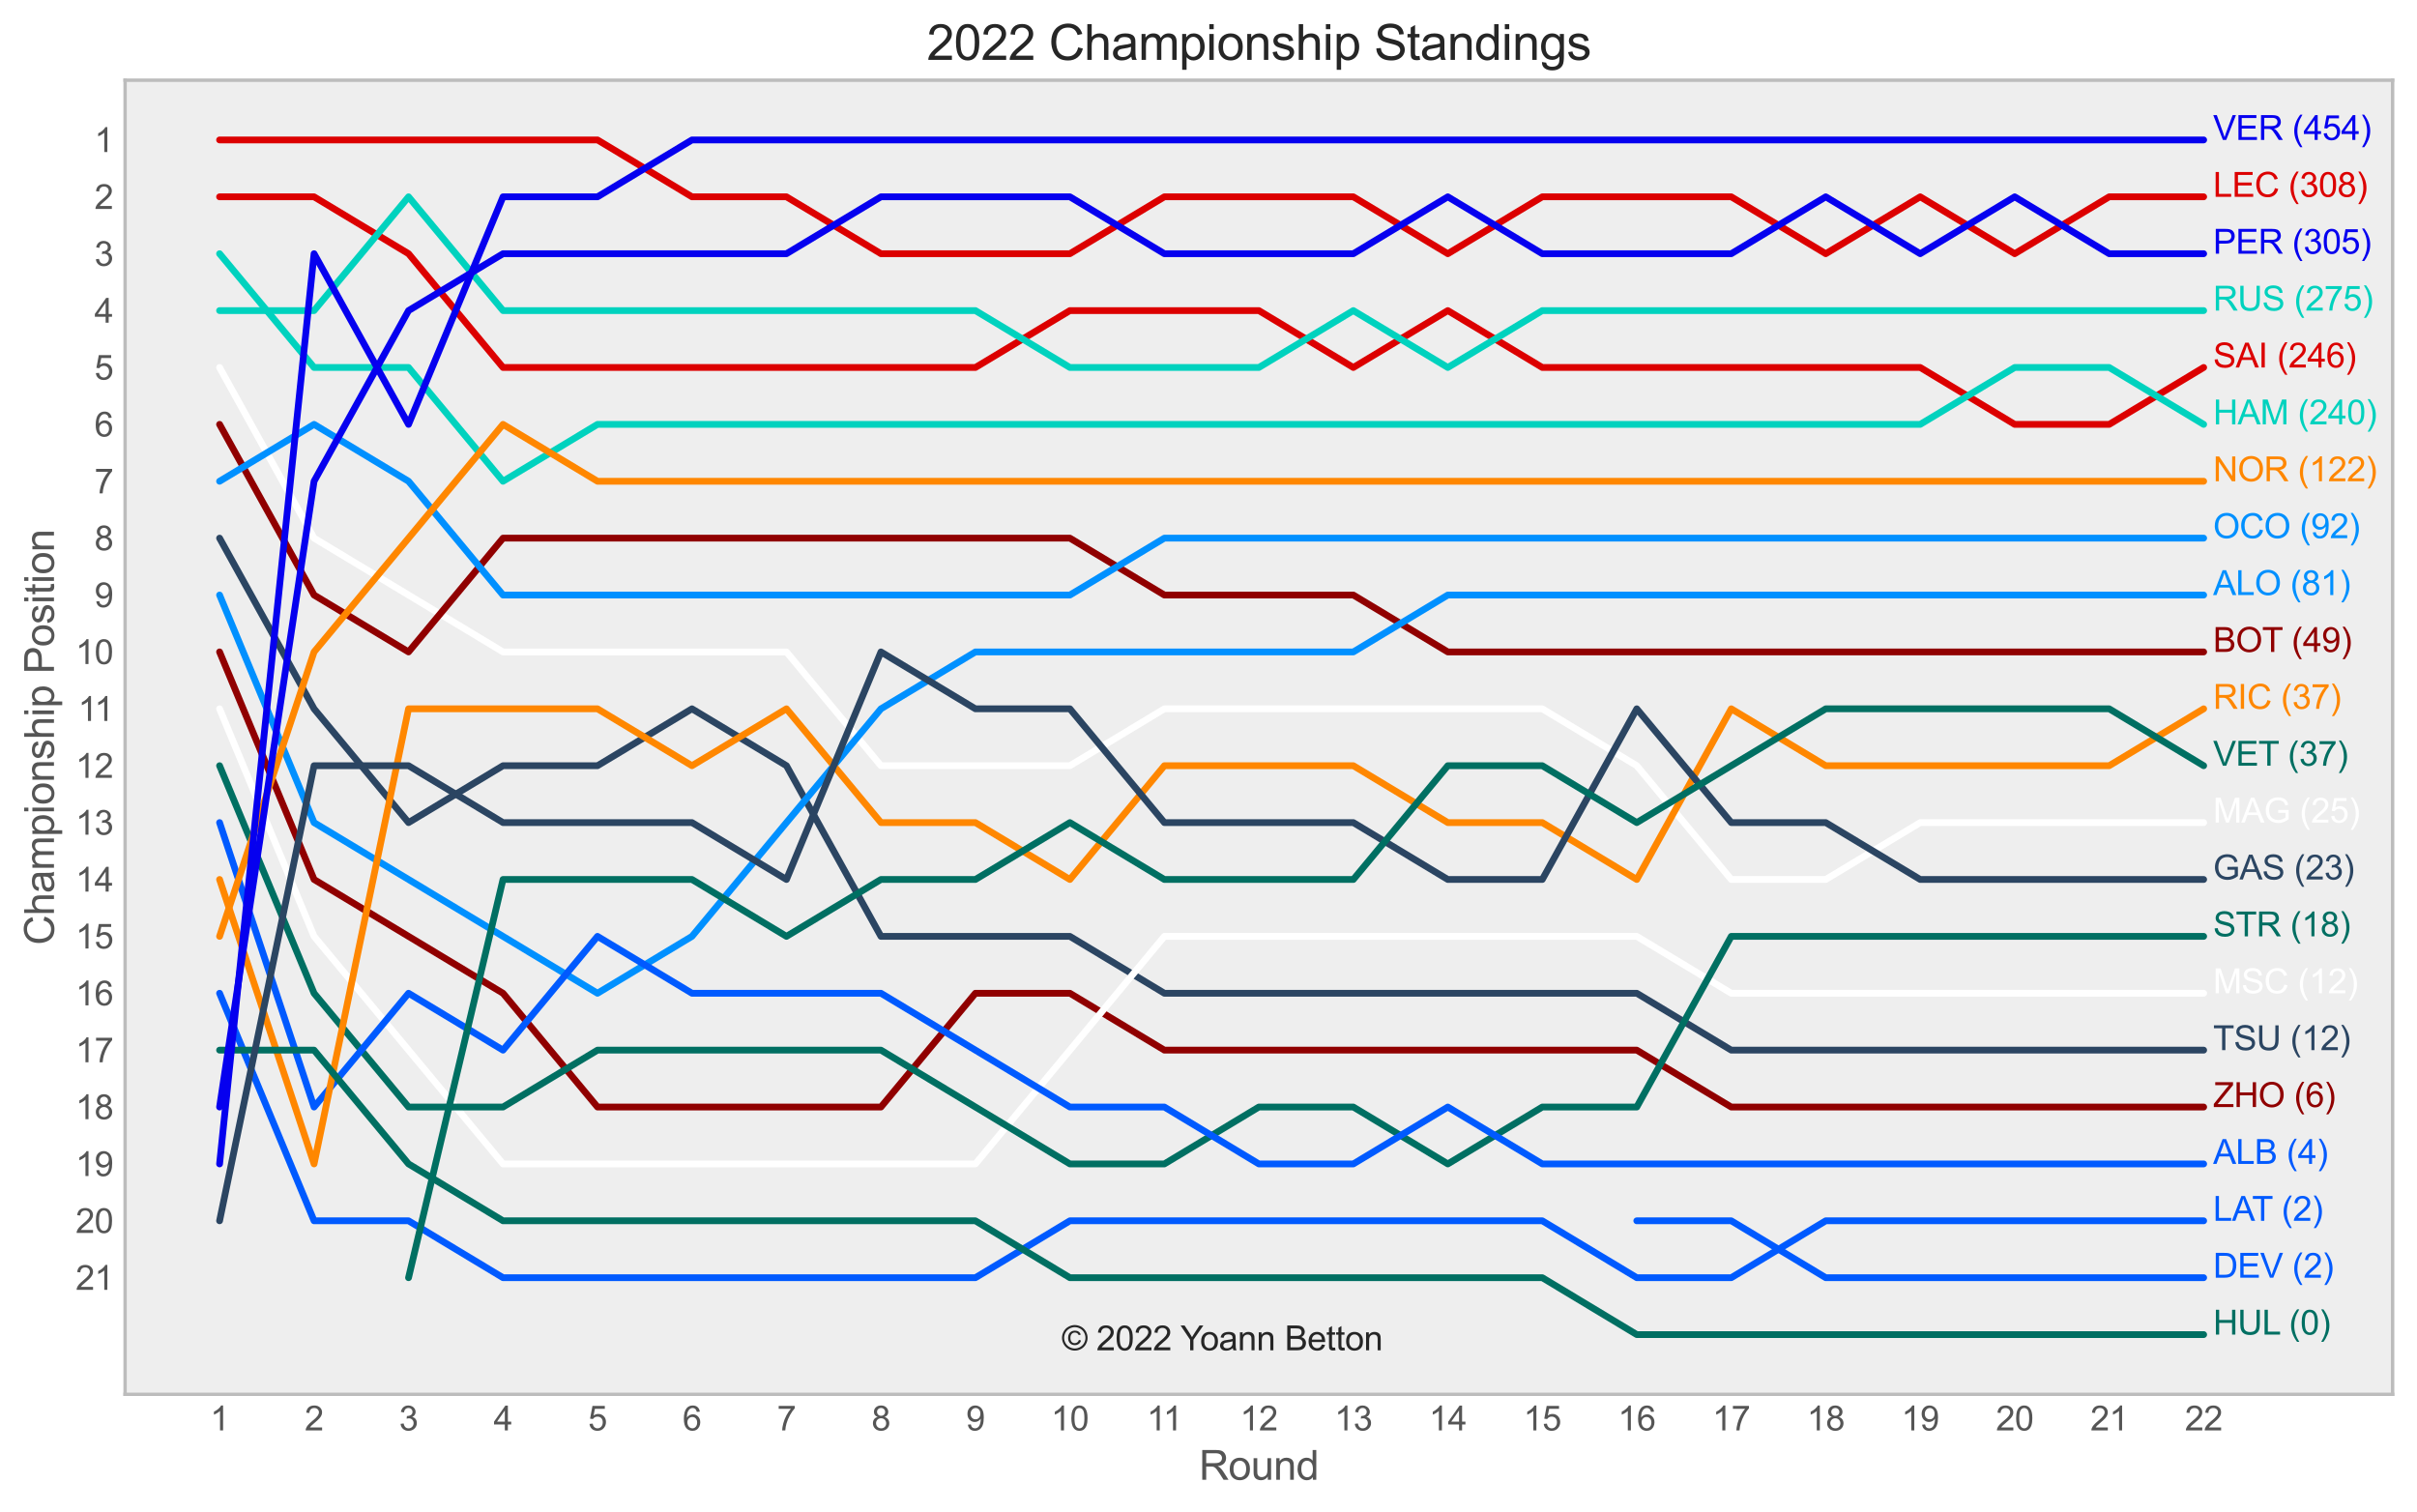 <?xml version="1.0" encoding="utf-8" standalone="no"?>
<!DOCTYPE svg PUBLIC "-//W3C//DTD SVG 1.1//EN"
  "http://www.w3.org/Graphics/SVG/1.1/DTD/svg11.dtd">
<svg xmlns:xlink="http://www.w3.org/1999/xlink" width="713.742pt" height="446.582pt" viewBox="0 0 713.742 446.582" xmlns="http://www.w3.org/2000/svg" version="1.1">
 <defs>
  <style type="text/css">*{stroke-linejoin: round; stroke-linecap: butt}</style>
 </defs>
 <g id="figure_1">
  <g id="patch_1">
   <path d="M 0 446.582 
L 713.742 446.582 
L 713.742 0 
L 0 0 
z
" style="fill: #ffffff"/>
  </g>
  <g id="axes_1">
   <g id="patch_2">
    <path d="M 36.943 411.763 
L 706.543 411.763 
L 706.543 23.683 
L 36.943 23.683 
z
" style="fill: #eeeeee"/>
   </g>
   <g id="matplotlib.axis_1">
    <g id="xtick_1">
     <g id="line2d_1"/>
     <g id="text_1">
      <!-- 1 -->
      <g style="fill: #555555" transform="translate(62.062 422.421)scale(0.1 -0.1)">
       <defs>
        <path id="ArialMT-31" d="M 2384 0 
L 1822 0 
L 1822 3584 
Q 1619 3391 1289 3197 
Q 959 3003 697 2906 
L 697 3450 
Q 1169 3672 1522 3987 
Q 1875 4303 2022 4600 
L 2384 4600 
L 2384 0 
z
" transform="scale(0.016)"/>
       </defs>
       <use xlink:href="#ArialMT-31"/>
      </g>
     </g>
    </g>
    <g id="xtick_2">
     <g id="line2d_2"/>
     <g id="text_2">
      <!-- 2 -->
      <g style="fill: #555555" transform="translate(89.962 422.421)scale(0.1 -0.1)">
       <defs>
        <path id="ArialMT-32" d="M 3222 541 
L 3222 0 
L 194 0 
Q 188 203 259 391 
Q 375 700 629 1000 
Q 884 1300 1366 1694 
Q 2113 2306 2375 2664 
Q 2638 3022 2638 3341 
Q 2638 3675 2398 3904 
Q 2159 4134 1775 4134 
Q 1369 4134 1125 3890 
Q 881 3647 878 3216 
L 300 3275 
Q 359 3922 746 4261 
Q 1134 4600 1788 4600 
Q 2447 4600 2831 4234 
Q 3216 3869 3216 3328 
Q 3216 3053 3103 2787 
Q 2991 2522 2730 2228 
Q 2469 1934 1863 1422 
Q 1356 997 1212 845 
Q 1069 694 975 541 
L 3222 541 
z
" transform="scale(0.016)"/>
       </defs>
       <use xlink:href="#ArialMT-32"/>
      </g>
     </g>
    </g>
    <g id="xtick_3">
     <g id="line2d_3"/>
     <g id="text_3">
      <!-- 3 -->
      <g style="fill: #555555" transform="translate(117.862 422.421)scale(0.1 -0.1)">
       <defs>
        <path id="ArialMT-33" d="M 269 1209 
L 831 1284 
Q 928 806 1161 595 
Q 1394 384 1728 384 
Q 2125 384 2398 659 
Q 2672 934 2672 1341 
Q 2672 1728 2419 1979 
Q 2166 2231 1775 2231 
Q 1616 2231 1378 2169 
L 1441 2663 
Q 1497 2656 1531 2656 
Q 1891 2656 2178 2843 
Q 2466 3031 2466 3422 
Q 2466 3731 2256 3934 
Q 2047 4138 1716 4138 
Q 1388 4138 1169 3931 
Q 950 3725 888 3313 
L 325 3413 
Q 428 3978 793 4289 
Q 1159 4600 1703 4600 
Q 2078 4600 2393 4439 
Q 2709 4278 2876 4000 
Q 3044 3722 3044 3409 
Q 3044 3113 2884 2869 
Q 2725 2625 2413 2481 
Q 2819 2388 3044 2092 
Q 3269 1797 3269 1353 
Q 3269 753 2831 336 
Q 2394 -81 1725 -81 
Q 1122 -81 723 278 
Q 325 638 269 1209 
z
" transform="scale(0.016)"/>
       </defs>
       <use xlink:href="#ArialMT-33"/>
      </g>
     </g>
    </g>
    <g id="xtick_4">
     <g id="line2d_4"/>
     <g id="text_4">
      <!-- 4 -->
      <g style="fill: #555555" transform="translate(145.762 422.421)scale(0.1 -0.1)">
       <defs>
        <path id="ArialMT-34" d="M 2069 0 
L 2069 1097 
L 81 1097 
L 81 1613 
L 2172 4581 
L 2631 4581 
L 2631 1613 
L 3250 1613 
L 3250 1097 
L 2631 1097 
L 2631 0 
L 2069 0 
z
M 2069 1613 
L 2069 3678 
L 634 1613 
L 2069 1613 
z
" transform="scale(0.016)"/>
       </defs>
       <use xlink:href="#ArialMT-34"/>
      </g>
     </g>
    </g>
    <g id="xtick_5">
     <g id="line2d_5"/>
     <g id="text_5">
      <!-- 5 -->
      <g style="fill: #555555" transform="translate(173.662 422.421)scale(0.1 -0.1)">
       <defs>
        <path id="ArialMT-35" d="M 266 1200 
L 856 1250 
Q 922 819 1161 601 
Q 1400 384 1738 384 
Q 2144 384 2425 690 
Q 2706 997 2706 1503 
Q 2706 1984 2436 2262 
Q 2166 2541 1728 2541 
Q 1456 2541 1237 2417 
Q 1019 2294 894 2097 
L 366 2166 
L 809 4519 
L 3088 4519 
L 3088 3981 
L 1259 3981 
L 1013 2750 
Q 1425 3038 1878 3038 
Q 2478 3038 2890 2622 
Q 3303 2206 3303 1553 
Q 3303 931 2941 478 
Q 2500 -78 1738 -78 
Q 1113 -78 717 272 
Q 322 622 266 1200 
z
" transform="scale(0.016)"/>
       </defs>
       <use xlink:href="#ArialMT-35"/>
      </g>
     </g>
    </g>
    <g id="xtick_6">
     <g id="line2d_6"/>
     <g id="text_6">
      <!-- 6 -->
      <g style="fill: #555555" transform="translate(201.562 422.421)scale(0.1 -0.1)">
       <defs>
        <path id="ArialMT-36" d="M 3184 3459 
L 2625 3416 
Q 2550 3747 2413 3897 
Q 2184 4138 1850 4138 
Q 1581 4138 1378 3988 
Q 1113 3794 959 3422 
Q 806 3050 800 2363 
Q 1003 2672 1297 2822 
Q 1591 2972 1913 2972 
Q 2475 2972 2870 2558 
Q 3266 2144 3266 1488 
Q 3266 1056 3080 686 
Q 2894 316 2569 119 
Q 2244 -78 1831 -78 
Q 1128 -78 684 439 
Q 241 956 241 2144 
Q 241 3472 731 4075 
Q 1159 4600 1884 4600 
Q 2425 4600 2770 4297 
Q 3116 3994 3184 3459 
z
M 888 1484 
Q 888 1194 1011 928 
Q 1134 663 1356 523 
Q 1578 384 1822 384 
Q 2178 384 2434 671 
Q 2691 959 2691 1453 
Q 2691 1928 2437 2201 
Q 2184 2475 1800 2475 
Q 1419 2475 1153 2201 
Q 888 1928 888 1484 
z
" transform="scale(0.016)"/>
       </defs>
       <use xlink:href="#ArialMT-36"/>
      </g>
     </g>
    </g>
    <g id="xtick_7">
     <g id="line2d_7"/>
     <g id="text_7">
      <!-- 7 -->
      <g style="fill: #555555" transform="translate(229.462 422.421)scale(0.1 -0.1)">
       <defs>
        <path id="ArialMT-37" d="M 303 3981 
L 303 4522 
L 3269 4522 
L 3269 4084 
Q 2831 3619 2401 2847 
Q 1972 2075 1738 1259 
Q 1569 684 1522 0 
L 944 0 
Q 953 541 1156 1306 
Q 1359 2072 1739 2783 
Q 2119 3494 2547 3981 
L 303 3981 
z
" transform="scale(0.016)"/>
       </defs>
       <use xlink:href="#ArialMT-37"/>
      </g>
     </g>
    </g>
    <g id="xtick_8">
     <g id="line2d_8"/>
     <g id="text_8">
      <!-- 8 -->
      <g style="fill: #555555" transform="translate(257.362 422.421)scale(0.1 -0.1)">
       <defs>
        <path id="ArialMT-38" d="M 1131 2484 
Q 781 2613 612 2850 
Q 444 3088 444 3419 
Q 444 3919 803 4259 
Q 1163 4600 1759 4600 
Q 2359 4600 2725 4251 
Q 3091 3903 3091 3403 
Q 3091 3084 2923 2848 
Q 2756 2613 2416 2484 
Q 2838 2347 3058 2040 
Q 3278 1734 3278 1309 
Q 3278 722 2862 322 
Q 2447 -78 1769 -78 
Q 1091 -78 675 323 
Q 259 725 259 1325 
Q 259 1772 486 2073 
Q 713 2375 1131 2484 
z
M 1019 3438 
Q 1019 3113 1228 2906 
Q 1438 2700 1772 2700 
Q 2097 2700 2305 2904 
Q 2513 3109 2513 3406 
Q 2513 3716 2298 3927 
Q 2084 4138 1766 4138 
Q 1444 4138 1231 3931 
Q 1019 3725 1019 3438 
z
M 838 1322 
Q 838 1081 952 856 
Q 1066 631 1291 507 
Q 1516 384 1775 384 
Q 2178 384 2440 643 
Q 2703 903 2703 1303 
Q 2703 1709 2433 1975 
Q 2163 2241 1756 2241 
Q 1359 2241 1098 1978 
Q 838 1716 838 1322 
z
" transform="scale(0.016)"/>
       </defs>
       <use xlink:href="#ArialMT-38"/>
      </g>
     </g>
    </g>
    <g id="xtick_9">
     <g id="line2d_9"/>
     <g id="text_9">
      <!-- 9 -->
      <g style="fill: #555555" transform="translate(285.262 422.421)scale(0.1 -0.1)">
       <defs>
        <path id="ArialMT-39" d="M 350 1059 
L 891 1109 
Q 959 728 1153 556 
Q 1347 384 1650 384 
Q 1909 384 2104 503 
Q 2300 622 2425 820 
Q 2550 1019 2634 1356 
Q 2719 1694 2719 2044 
Q 2719 2081 2716 2156 
Q 2547 1888 2255 1720 
Q 1963 1553 1622 1553 
Q 1053 1553 659 1965 
Q 266 2378 266 3053 
Q 266 3750 677 4175 
Q 1088 4600 1706 4600 
Q 2153 4600 2523 4359 
Q 2894 4119 3086 3673 
Q 3278 3228 3278 2384 
Q 3278 1506 3087 986 
Q 2897 466 2520 194 
Q 2144 -78 1638 -78 
Q 1100 -78 759 220 
Q 419 519 350 1059 
z
M 2653 3081 
Q 2653 3566 2395 3850 
Q 2138 4134 1775 4134 
Q 1400 4134 1122 3828 
Q 844 3522 844 3034 
Q 844 2597 1108 2323 
Q 1372 2050 1759 2050 
Q 2150 2050 2401 2323 
Q 2653 2597 2653 3081 
z
" transform="scale(0.016)"/>
       </defs>
       <use xlink:href="#ArialMT-39"/>
      </g>
     </g>
    </g>
    <g id="xtick_10">
     <g id="line2d_10"/>
     <g id="text_10">
      <!-- 10 -->
      <g style="fill: #555555" transform="translate(310.382 422.421)scale(0.1 -0.1)">
       <defs>
        <path id="ArialMT-30" d="M 266 2259 
Q 266 3072 433 3567 
Q 600 4063 929 4331 
Q 1259 4600 1759 4600 
Q 2128 4600 2406 4451 
Q 2684 4303 2865 4023 
Q 3047 3744 3150 3342 
Q 3253 2941 3253 2259 
Q 3253 1453 3087 958 
Q 2922 463 2592 192 
Q 2263 -78 1759 -78 
Q 1097 -78 719 397 
Q 266 969 266 2259 
z
M 844 2259 
Q 844 1131 1108 757 
Q 1372 384 1759 384 
Q 2147 384 2411 759 
Q 2675 1134 2675 2259 
Q 2675 3391 2411 3762 
Q 2147 4134 1753 4134 
Q 1366 4134 1134 3806 
Q 844 3388 844 2259 
z
" transform="scale(0.016)"/>
       </defs>
       <use xlink:href="#ArialMT-31"/>
       <use xlink:href="#ArialMT-30" x="55.615"/>
      </g>
     </g>
    </g>
    <g id="xtick_11">
     <g id="line2d_11"/>
     <g id="text_11">
      <!-- 11 -->
      <g style="fill: #555555" transform="translate(338.65 422.421)scale(0.1 -0.1)">
       <use xlink:href="#ArialMT-31"/>
       <use xlink:href="#ArialMT-31" x="48.24"/>
      </g>
     </g>
    </g>
    <g id="xtick_12">
     <g id="line2d_12"/>
     <g id="text_12">
      <!-- 12 -->
      <g style="fill: #555555" transform="translate(366.182 422.421)scale(0.1 -0.1)">
       <use xlink:href="#ArialMT-31"/>
       <use xlink:href="#ArialMT-32" x="55.615"/>
      </g>
     </g>
    </g>
    <g id="xtick_13">
     <g id="line2d_13"/>
     <g id="text_13">
      <!-- 13 -->
      <g style="fill: #555555" transform="translate(394.082 422.421)scale(0.1 -0.1)">
       <use xlink:href="#ArialMT-31"/>
       <use xlink:href="#ArialMT-33" x="55.615"/>
      </g>
     </g>
    </g>
    <g id="xtick_14">
     <g id="line2d_14"/>
     <g id="text_14">
      <!-- 14 -->
      <g style="fill: #555555" transform="translate(421.982 422.421)scale(0.1 -0.1)">
       <use xlink:href="#ArialMT-31"/>
       <use xlink:href="#ArialMT-34" x="55.615"/>
      </g>
     </g>
    </g>
    <g id="xtick_15">
     <g id="line2d_15"/>
     <g id="text_15">
      <!-- 15 -->
      <g style="fill: #555555" transform="translate(449.882 422.421)scale(0.1 -0.1)">
       <use xlink:href="#ArialMT-31"/>
       <use xlink:href="#ArialMT-35" x="55.615"/>
      </g>
     </g>
    </g>
    <g id="xtick_16">
     <g id="line2d_16"/>
     <g id="text_16">
      <!-- 16 -->
      <g style="fill: #555555" transform="translate(477.782 422.421)scale(0.1 -0.1)">
       <use xlink:href="#ArialMT-31"/>
       <use xlink:href="#ArialMT-36" x="55.615"/>
      </g>
     </g>
    </g>
    <g id="xtick_17">
     <g id="line2d_17"/>
     <g id="text_17">
      <!-- 17 -->
      <g style="fill: #555555" transform="translate(505.682 422.421)scale(0.1 -0.1)">
       <use xlink:href="#ArialMT-31"/>
       <use xlink:href="#ArialMT-37" x="55.615"/>
      </g>
     </g>
    </g>
    <g id="xtick_18">
     <g id="line2d_18"/>
     <g id="text_18">
      <!-- 18 -->
      <g style="fill: #555555" transform="translate(533.582 422.421)scale(0.1 -0.1)">
       <use xlink:href="#ArialMT-31"/>
       <use xlink:href="#ArialMT-38" x="55.615"/>
      </g>
     </g>
    </g>
    <g id="xtick_19">
     <g id="line2d_19"/>
     <g id="text_19">
      <!-- 19 -->
      <g style="fill: #555555" transform="translate(561.482 422.421)scale(0.1 -0.1)">
       <use xlink:href="#ArialMT-31"/>
       <use xlink:href="#ArialMT-39" x="55.615"/>
      </g>
     </g>
    </g>
    <g id="xtick_20">
     <g id="line2d_20"/>
     <g id="text_20">
      <!-- 20 -->
      <g style="fill: #555555" transform="translate(589.382 422.421)scale(0.1 -0.1)">
       <use xlink:href="#ArialMT-32"/>
       <use xlink:href="#ArialMT-30" x="55.615"/>
      </g>
     </g>
    </g>
    <g id="xtick_21">
     <g id="line2d_21"/>
     <g id="text_21">
      <!-- 21 -->
      <g style="fill: #555555" transform="translate(617.282 422.421)scale(0.1 -0.1)">
       <use xlink:href="#ArialMT-32"/>
       <use xlink:href="#ArialMT-31" x="55.615"/>
      </g>
     </g>
    </g>
    <g id="xtick_22">
     <g id="line2d_22"/>
     <g id="text_22">
      <!-- 22 -->
      <g style="fill: #555555" transform="translate(645.182 422.421)scale(0.1 -0.1)">
       <use xlink:href="#ArialMT-32"/>
       <use xlink:href="#ArialMT-32" x="55.615"/>
      </g>
     </g>
    </g>
    <g id="text_23">
     <!-- Round -->
     <g style="fill: #555555" transform="translate(354.063 436.997)scale(0.12 -0.12)">
      <defs>
       <path id="ArialMT-52" d="M 503 0 
L 503 4581 
L 2534 4581 
Q 3147 4581 3465 4457 
Q 3784 4334 3975 4021 
Q 4166 3709 4166 3331 
Q 4166 2844 3850 2509 
Q 3534 2175 2875 2084 
Q 3116 1969 3241 1856 
Q 3506 1613 3744 1247 
L 4541 0 
L 3778 0 
L 3172 953 
Q 2906 1366 2734 1584 
Q 2563 1803 2427 1890 
Q 2291 1978 2150 2013 
Q 2047 2034 1813 2034 
L 1109 2034 
L 1109 0 
L 503 0 
z
M 1109 2559 
L 2413 2559 
Q 2828 2559 3062 2645 
Q 3297 2731 3419 2920 
Q 3541 3109 3541 3331 
Q 3541 3656 3305 3865 
Q 3069 4075 2559 4075 
L 1109 4075 
L 1109 2559 
z
" transform="scale(0.016)"/>
       <path id="ArialMT-6f" d="M 213 1659 
Q 213 2581 725 3025 
Q 1153 3394 1769 3394 
Q 2453 3394 2887 2945 
Q 3322 2497 3322 1706 
Q 3322 1066 3130 698 
Q 2938 331 2570 128 
Q 2203 -75 1769 -75 
Q 1072 -75 642 372 
Q 213 819 213 1659 
z
M 791 1659 
Q 791 1022 1069 705 
Q 1347 388 1769 388 
Q 2188 388 2466 706 
Q 2744 1025 2744 1678 
Q 2744 2294 2464 2611 
Q 2184 2928 1769 2928 
Q 1347 2928 1069 2612 
Q 791 2297 791 1659 
z
" transform="scale(0.016)"/>
       <path id="ArialMT-75" d="M 2597 0 
L 2597 488 
Q 2209 -75 1544 -75 
Q 1250 -75 995 37 
Q 741 150 617 320 
Q 494 491 444 738 
Q 409 903 409 1263 
L 409 3319 
L 972 3319 
L 972 1478 
Q 972 1038 1006 884 
Q 1059 663 1231 536 
Q 1403 409 1656 409 
Q 1909 409 2131 539 
Q 2353 669 2445 892 
Q 2538 1116 2538 1541 
L 2538 3319 
L 3100 3319 
L 3100 0 
L 2597 0 
z
" transform="scale(0.016)"/>
       <path id="ArialMT-6e" d="M 422 0 
L 422 3319 
L 928 3319 
L 928 2847 
Q 1294 3394 1984 3394 
Q 2284 3394 2536 3286 
Q 2788 3178 2913 3003 
Q 3038 2828 3088 2588 
Q 3119 2431 3119 2041 
L 3119 0 
L 2556 0 
L 2556 2019 
Q 2556 2363 2490 2533 
Q 2425 2703 2258 2804 
Q 2091 2906 1866 2906 
Q 1506 2906 1245 2678 
Q 984 2450 984 1813 
L 984 0 
L 422 0 
z
" transform="scale(0.016)"/>
       <path id="ArialMT-64" d="M 2575 0 
L 2575 419 
Q 2259 -75 1647 -75 
Q 1250 -75 917 144 
Q 584 363 401 755 
Q 219 1147 219 1656 
Q 219 2153 384 2558 
Q 550 2963 881 3178 
Q 1213 3394 1622 3394 
Q 1922 3394 2156 3267 
Q 2391 3141 2538 2938 
L 2538 4581 
L 3097 4581 
L 3097 0 
L 2575 0 
z
M 797 1656 
Q 797 1019 1065 703 
Q 1334 388 1700 388 
Q 2069 388 2326 689 
Q 2584 991 2584 1609 
Q 2584 2291 2321 2609 
Q 2059 2928 1675 2928 
Q 1300 2928 1048 2622 
Q 797 2316 797 1656 
z
" transform="scale(0.016)"/>
      </defs>
      <use xlink:href="#ArialMT-52"/>
      <use xlink:href="#ArialMT-6f" x="72.217"/>
      <use xlink:href="#ArialMT-75" x="127.832"/>
      <use xlink:href="#ArialMT-6e" x="183.447"/>
      <use xlink:href="#ArialMT-64" x="239.062"/>
     </g>
    </g>
   </g>
   <g id="matplotlib.axis_2">
    <g id="ytick_1">
     <g id="line2d_23"/>
     <g id="text_24">
      <!-- 1 -->
      <g style="fill: #555555" transform="translate(27.882 44.902)scale(0.1 -0.1)">
       <use xlink:href="#ArialMT-31"/>
      </g>
     </g>
    </g>
    <g id="ytick_2">
     <g id="line2d_24"/>
     <g id="text_25">
      <!-- 2 -->
      <g style="fill: #555555" transform="translate(27.882 61.702)scale(0.1 -0.1)">
       <use xlink:href="#ArialMT-32"/>
      </g>
     </g>
    </g>
    <g id="ytick_3">
     <g id="line2d_25"/>
     <g id="text_26">
      <!-- 3 -->
      <g style="fill: #555555" transform="translate(27.882 78.502)scale(0.1 -0.1)">
       <use xlink:href="#ArialMT-33"/>
      </g>
     </g>
    </g>
    <g id="ytick_4">
     <g id="line2d_26"/>
     <g id="text_27">
      <!-- 4 -->
      <g style="fill: #555555" transform="translate(27.882 95.302)scale(0.1 -0.1)">
       <use xlink:href="#ArialMT-34"/>
      </g>
     </g>
    </g>
    <g id="ytick_5">
     <g id="line2d_27"/>
     <g id="text_28">
      <!-- 5 -->
      <g style="fill: #555555" transform="translate(27.882 112.102)scale(0.1 -0.1)">
       <use xlink:href="#ArialMT-35"/>
      </g>
     </g>
    </g>
    <g id="ytick_6">
     <g id="line2d_28"/>
     <g id="text_29">
      <!-- 6 -->
      <g style="fill: #555555" transform="translate(27.882 128.902)scale(0.1 -0.1)">
       <use xlink:href="#ArialMT-36"/>
      </g>
     </g>
    </g>
    <g id="ytick_7">
     <g id="line2d_29"/>
     <g id="text_30">
      <!-- 7 -->
      <g style="fill: #555555" transform="translate(27.882 145.702)scale(0.1 -0.1)">
       <use xlink:href="#ArialMT-37"/>
      </g>
     </g>
    </g>
    <g id="ytick_8">
     <g id="line2d_30"/>
     <g id="text_31">
      <!-- 8 -->
      <g style="fill: #555555" transform="translate(27.882 162.502)scale(0.1 -0.1)">
       <use xlink:href="#ArialMT-38"/>
      </g>
     </g>
    </g>
    <g id="ytick_9">
     <g id="line2d_31"/>
     <g id="text_32">
      <!-- 9 -->
      <g style="fill: #555555" transform="translate(27.882 179.302)scale(0.1 -0.1)">
       <use xlink:href="#ArialMT-39"/>
      </g>
     </g>
    </g>
    <g id="ytick_10">
     <g id="line2d_32"/>
     <g id="text_33">
      <!-- 10 -->
      <g style="fill: #555555" transform="translate(22.321 196.102)scale(0.1 -0.1)">
       <use xlink:href="#ArialMT-31"/>
       <use xlink:href="#ArialMT-30" x="55.615"/>
      </g>
     </g>
    </g>
    <g id="ytick_11">
     <g id="line2d_33"/>
     <g id="text_34">
      <!-- 11 -->
      <g style="fill: #555555" transform="translate(23.058 212.902)scale(0.1 -0.1)">
       <use xlink:href="#ArialMT-31"/>
       <use xlink:href="#ArialMT-31" x="48.24"/>
      </g>
     </g>
    </g>
    <g id="ytick_12">
     <g id="line2d_34"/>
     <g id="text_35">
      <!-- 12 -->
      <g style="fill: #555555" transform="translate(22.321 229.702)scale(0.1 -0.1)">
       <use xlink:href="#ArialMT-31"/>
       <use xlink:href="#ArialMT-32" x="55.615"/>
      </g>
     </g>
    </g>
    <g id="ytick_13">
     <g id="line2d_35"/>
     <g id="text_36">
      <!-- 13 -->
      <g style="fill: #555555" transform="translate(22.321 246.502)scale(0.1 -0.1)">
       <use xlink:href="#ArialMT-31"/>
       <use xlink:href="#ArialMT-33" x="55.615"/>
      </g>
     </g>
    </g>
    <g id="ytick_14">
     <g id="line2d_36"/>
     <g id="text_37">
      <!-- 14 -->
      <g style="fill: #555555" transform="translate(22.321 263.302)scale(0.1 -0.1)">
       <use xlink:href="#ArialMT-31"/>
       <use xlink:href="#ArialMT-34" x="55.615"/>
      </g>
     </g>
    </g>
    <g id="ytick_15">
     <g id="line2d_37"/>
     <g id="text_38">
      <!-- 15 -->
      <g style="fill: #555555" transform="translate(22.321 280.102)scale(0.1 -0.1)">
       <use xlink:href="#ArialMT-31"/>
       <use xlink:href="#ArialMT-35" x="55.615"/>
      </g>
     </g>
    </g>
    <g id="ytick_16">
     <g id="line2d_38"/>
     <g id="text_39">
      <!-- 16 -->
      <g style="fill: #555555" transform="translate(22.321 296.902)scale(0.1 -0.1)">
       <use xlink:href="#ArialMT-31"/>
       <use xlink:href="#ArialMT-36" x="55.615"/>
      </g>
     </g>
    </g>
    <g id="ytick_17">
     <g id="line2d_39"/>
     <g id="text_40">
      <!-- 17 -->
      <g style="fill: #555555" transform="translate(22.321 313.702)scale(0.1 -0.1)">
       <use xlink:href="#ArialMT-31"/>
       <use xlink:href="#ArialMT-37" x="55.615"/>
      </g>
     </g>
    </g>
    <g id="ytick_18">
     <g id="line2d_40"/>
     <g id="text_41">
      <!-- 18 -->
      <g style="fill: #555555" transform="translate(22.321 330.502)scale(0.1 -0.1)">
       <use xlink:href="#ArialMT-31"/>
       <use xlink:href="#ArialMT-38" x="55.615"/>
      </g>
     </g>
    </g>
    <g id="ytick_19">
     <g id="line2d_41"/>
     <g id="text_42">
      <!-- 19 -->
      <g style="fill: #555555" transform="translate(22.321 347.302)scale(0.1 -0.1)">
       <use xlink:href="#ArialMT-31"/>
       <use xlink:href="#ArialMT-39" x="55.615"/>
      </g>
     </g>
    </g>
    <g id="ytick_20">
     <g id="line2d_42"/>
     <g id="text_43">
      <!-- 20 -->
      <g style="fill: #555555" transform="translate(22.321 364.102)scale(0.1 -0.1)">
       <use xlink:href="#ArialMT-32"/>
       <use xlink:href="#ArialMT-30" x="55.615"/>
      </g>
     </g>
    </g>
    <g id="ytick_21">
     <g id="line2d_43"/>
     <g id="text_44">
      <!-- 21 -->
      <g style="fill: #555555" transform="translate(22.321 380.902)scale(0.1 -0.1)">
       <use xlink:href="#ArialMT-32"/>
       <use xlink:href="#ArialMT-31" x="55.615"/>
      </g>
     </g>
    </g>
    <g id="text_45">
     <!-- Championship Position -->
     <g style="fill: #555555" transform="translate(15.936 279.088)rotate(-90)scale(0.12 -0.12)">
      <defs>
       <path id="ArialMT-43" d="M 3763 1606 
L 4369 1453 
Q 4178 706 3683 314 
Q 3188 -78 2472 -78 
Q 1731 -78 1267 223 
Q 803 525 561 1097 
Q 319 1669 319 2325 
Q 319 3041 592 3573 
Q 866 4106 1370 4382 
Q 1875 4659 2481 4659 
Q 3169 4659 3637 4309 
Q 4106 3959 4291 3325 
L 3694 3184 
Q 3534 3684 3231 3912 
Q 2928 4141 2469 4141 
Q 1941 4141 1586 3887 
Q 1231 3634 1087 3207 
Q 944 2781 944 2328 
Q 944 1744 1114 1308 
Q 1284 872 1643 656 
Q 2003 441 2422 441 
Q 2931 441 3284 734 
Q 3638 1028 3763 1606 
z
" transform="scale(0.016)"/>
       <path id="ArialMT-68" d="M 422 0 
L 422 4581 
L 984 4581 
L 984 2938 
Q 1378 3394 1978 3394 
Q 2347 3394 2619 3248 
Q 2891 3103 3008 2847 
Q 3125 2591 3125 2103 
L 3125 0 
L 2563 0 
L 2563 2103 
Q 2563 2525 2380 2717 
Q 2197 2909 1863 2909 
Q 1613 2909 1392 2779 
Q 1172 2650 1078 2428 
Q 984 2206 984 1816 
L 984 0 
L 422 0 
z
" transform="scale(0.016)"/>
       <path id="ArialMT-61" d="M 2588 409 
Q 2275 144 1986 34 
Q 1697 -75 1366 -75 
Q 819 -75 525 192 
Q 231 459 231 875 
Q 231 1119 342 1320 
Q 453 1522 633 1644 
Q 813 1766 1038 1828 
Q 1203 1872 1538 1913 
Q 2219 1994 2541 2106 
Q 2544 2222 2544 2253 
Q 2544 2597 2384 2738 
Q 2169 2928 1744 2928 
Q 1347 2928 1158 2789 
Q 969 2650 878 2297 
L 328 2372 
Q 403 2725 575 2942 
Q 747 3159 1072 3276 
Q 1397 3394 1825 3394 
Q 2250 3394 2515 3294 
Q 2781 3194 2906 3042 
Q 3031 2891 3081 2659 
Q 3109 2516 3109 2141 
L 3109 1391 
Q 3109 606 3145 398 
Q 3181 191 3288 0 
L 2700 0 
Q 2613 175 2588 409 
z
M 2541 1666 
Q 2234 1541 1622 1453 
Q 1275 1403 1131 1340 
Q 988 1278 909 1158 
Q 831 1038 831 891 
Q 831 666 1001 516 
Q 1172 366 1500 366 
Q 1825 366 2078 508 
Q 2331 650 2450 897 
Q 2541 1088 2541 1459 
L 2541 1666 
z
" transform="scale(0.016)"/>
       <path id="ArialMT-6d" d="M 422 0 
L 422 3319 
L 925 3319 
L 925 2853 
Q 1081 3097 1340 3245 
Q 1600 3394 1931 3394 
Q 2300 3394 2536 3241 
Q 2772 3088 2869 2813 
Q 3263 3394 3894 3394 
Q 4388 3394 4653 3120 
Q 4919 2847 4919 2278 
L 4919 0 
L 4359 0 
L 4359 2091 
Q 4359 2428 4304 2576 
Q 4250 2725 4106 2815 
Q 3963 2906 3769 2906 
Q 3419 2906 3187 2673 
Q 2956 2441 2956 1928 
L 2956 0 
L 2394 0 
L 2394 2156 
Q 2394 2531 2256 2718 
Q 2119 2906 1806 2906 
Q 1569 2906 1367 2781 
Q 1166 2656 1075 2415 
Q 984 2175 984 1722 
L 984 0 
L 422 0 
z
" transform="scale(0.016)"/>
       <path id="ArialMT-70" d="M 422 -1272 
L 422 3319 
L 934 3319 
L 934 2888 
Q 1116 3141 1344 3267 
Q 1572 3394 1897 3394 
Q 2322 3394 2647 3175 
Q 2972 2956 3137 2557 
Q 3303 2159 3303 1684 
Q 3303 1175 3120 767 
Q 2938 359 2589 142 
Q 2241 -75 1856 -75 
Q 1575 -75 1351 44 
Q 1128 163 984 344 
L 984 -1272 
L 422 -1272 
z
M 931 1641 
Q 931 1000 1190 694 
Q 1450 388 1819 388 
Q 2194 388 2461 705 
Q 2728 1022 2728 1688 
Q 2728 2322 2467 2637 
Q 2206 2953 1844 2953 
Q 1484 2953 1207 2617 
Q 931 2281 931 1641 
z
" transform="scale(0.016)"/>
       <path id="ArialMT-69" d="M 425 3934 
L 425 4581 
L 988 4581 
L 988 3934 
L 425 3934 
z
M 425 0 
L 425 3319 
L 988 3319 
L 988 0 
L 425 0 
z
" transform="scale(0.016)"/>
       <path id="ArialMT-73" d="M 197 991 
L 753 1078 
Q 800 744 1014 566 
Q 1228 388 1613 388 
Q 2000 388 2187 545 
Q 2375 703 2375 916 
Q 2375 1106 2209 1216 
Q 2094 1291 1634 1406 
Q 1016 1563 777 1677 
Q 538 1791 414 1992 
Q 291 2194 291 2438 
Q 291 2659 392 2848 
Q 494 3038 669 3163 
Q 800 3259 1026 3326 
Q 1253 3394 1513 3394 
Q 1903 3394 2198 3281 
Q 2494 3169 2634 2976 
Q 2775 2784 2828 2463 
L 2278 2388 
Q 2241 2644 2061 2787 
Q 1881 2931 1553 2931 
Q 1166 2931 1000 2803 
Q 834 2675 834 2503 
Q 834 2394 903 2306 
Q 972 2216 1119 2156 
Q 1203 2125 1616 2013 
Q 2213 1853 2448 1751 
Q 2684 1650 2818 1456 
Q 2953 1263 2953 975 
Q 2953 694 2789 445 
Q 2625 197 2315 61 
Q 2006 -75 1616 -75 
Q 969 -75 630 194 
Q 291 463 197 991 
z
" transform="scale(0.016)"/>
       <path id="ArialMT-20" transform="scale(0.016)"/>
       <path id="ArialMT-50" d="M 494 0 
L 494 4581 
L 2222 4581 
Q 2678 4581 2919 4538 
Q 3256 4481 3484 4323 
Q 3713 4166 3852 3881 
Q 3991 3597 3991 3256 
Q 3991 2672 3619 2267 
Q 3247 1863 2275 1863 
L 1100 1863 
L 1100 0 
L 494 0 
z
M 1100 2403 
L 2284 2403 
Q 2872 2403 3119 2622 
Q 3366 2841 3366 3238 
Q 3366 3525 3220 3729 
Q 3075 3934 2838 4000 
Q 2684 4041 2272 4041 
L 1100 4041 
L 1100 2403 
z
" transform="scale(0.016)"/>
       <path id="ArialMT-74" d="M 1650 503 
L 1731 6 
Q 1494 -44 1306 -44 
Q 1000 -44 831 53 
Q 663 150 594 308 
Q 525 466 525 972 
L 525 2881 
L 113 2881 
L 113 3319 
L 525 3319 
L 525 4141 
L 1084 4478 
L 1084 3319 
L 1650 3319 
L 1650 2881 
L 1084 2881 
L 1084 941 
Q 1084 700 1114 631 
Q 1144 563 1211 522 
Q 1278 481 1403 481 
Q 1497 481 1650 503 
z
" transform="scale(0.016)"/>
      </defs>
      <use xlink:href="#ArialMT-43"/>
      <use xlink:href="#ArialMT-68" x="72.217"/>
      <use xlink:href="#ArialMT-61" x="127.832"/>
      <use xlink:href="#ArialMT-6d" x="183.447"/>
      <use xlink:href="#ArialMT-70" x="266.748"/>
      <use xlink:href="#ArialMT-69" x="322.363"/>
      <use xlink:href="#ArialMT-6f" x="344.58"/>
      <use xlink:href="#ArialMT-6e" x="400.195"/>
      <use xlink:href="#ArialMT-73" x="455.811"/>
      <use xlink:href="#ArialMT-68" x="505.811"/>
      <use xlink:href="#ArialMT-69" x="561.426"/>
      <use xlink:href="#ArialMT-70" x="583.643"/>
      <use xlink:href="#ArialMT-20" x="639.258"/>
      <use xlink:href="#ArialMT-50" x="667.041"/>
      <use xlink:href="#ArialMT-6f" x="733.74"/>
      <use xlink:href="#ArialMT-73" x="789.355"/>
      <use xlink:href="#ArialMT-69" x="839.355"/>
      <use xlink:href="#ArialMT-74" x="861.572"/>
      <use xlink:href="#ArialMT-69" x="889.355"/>
      <use xlink:href="#ArialMT-6f" x="911.572"/>
      <use xlink:href="#ArialMT-6e" x="967.188"/>
     </g>
    </g>
   </g>
   <g id="line2d_44">
    <path d="M 64.843 41.323 
L 92.743 41.323 
L 120.642 41.323 
L 148.542 41.323 
L 176.442 41.323 
L 204.343 58.123 
L 232.243 58.123 
L 260.142 74.923 
L 288.043 74.923 
L 315.942 74.923 
L 343.842 58.123 
L 371.743 58.123 
L 399.642 58.123 
L 427.543 74.923 
L 455.442 58.123 
L 483.342 58.123 
L 511.243 58.123 
L 539.143 74.923 
L 567.043 58.123 
L 594.942 74.923 
L 622.842 58.123 
L 650.742 58.123 
" clip-path="url(#p980d480d64)" style="fill: none; stroke: #dc0000; stroke-width: 2; stroke-linecap: round"/>
   </g>
   <g id="line2d_45">
    <path d="M 64.843 58.123 
L 92.743 58.123 
L 120.642 74.923 
L 148.542 108.523 
L 176.442 108.523 
L 204.343 108.523 
L 232.243 108.523 
L 260.142 108.523 
L 288.043 108.523 
L 315.942 91.723 
L 343.842 91.723 
L 371.743 91.723 
L 399.642 108.523 
L 427.543 91.723 
L 455.442 108.523 
L 483.342 108.523 
L 511.243 108.523 
L 539.143 108.523 
L 567.043 108.523 
L 594.942 125.323 
L 622.842 125.323 
L 650.742 108.523 
" clip-path="url(#p980d480d64)" style="fill: none; stroke: #dc0000; stroke-width: 2; stroke-linecap: round"/>
   </g>
   <g id="line2d_46">
    <path d="M 64.843 74.923 
L 92.743 108.523 
L 120.642 108.523 
L 148.542 142.123 
L 176.442 125.323 
L 204.343 125.323 
L 232.243 125.323 
L 260.142 125.323 
L 288.043 125.323 
L 315.942 125.323 
L 343.842 125.323 
L 371.743 125.323 
L 399.642 125.323 
L 427.543 125.323 
L 455.442 125.323 
L 483.342 125.323 
L 511.243 125.323 
L 539.143 125.323 
L 567.043 125.323 
L 594.942 108.523 
L 622.842 108.523 
L 650.742 125.323 
" clip-path="url(#p980d480d64)" style="fill: none; stroke: #00d2be; stroke-width: 2; stroke-linecap: round"/>
   </g>
   <g id="line2d_47">
    <path d="M 64.843 91.723 
L 92.743 91.723 
L 120.642 58.123 
L 148.542 91.723 
L 176.442 91.723 
L 204.343 91.723 
L 232.243 91.723 
L 260.142 91.723 
L 288.043 91.723 
L 315.942 108.523 
L 343.842 108.523 
L 371.743 108.523 
L 399.642 91.723 
L 427.543 108.523 
L 455.442 91.723 
L 483.342 91.723 
L 511.243 91.723 
L 539.143 91.723 
L 567.043 91.723 
L 594.942 91.723 
L 622.842 91.723 
L 650.742 91.723 
" clip-path="url(#p980d480d64)" style="fill: none; stroke: #00d2be; stroke-width: 2; stroke-linecap: round"/>
   </g>
   <g id="line2d_48">
    <path d="M 64.843 108.523 
L 92.743 158.923 
L 120.642 175.723 
L 148.542 192.523 
L 176.442 192.523 
L 204.343 192.523 
L 232.243 192.523 
L 260.142 226.123 
L 288.043 226.123 
L 315.942 226.123 
L 343.842 209.323 
L 371.743 209.323 
L 399.642 209.323 
L 427.543 209.323 
L 455.442 209.323 
L 483.342 226.123 
L 511.243 259.723 
L 539.143 259.723 
L 567.043 242.923 
L 594.942 242.923 
L 622.842 242.923 
L 650.742 242.923 
" clip-path="url(#p980d480d64)" style="fill: none; stroke: #ffffff; stroke-width: 2; stroke-linecap: round"/>
   </g>
   <g id="line2d_49">
    <path d="M 64.843 125.323 
L 92.743 175.723 
L 120.642 192.523 
L 148.542 158.923 
L 176.442 158.923 
L 204.343 158.923 
L 232.243 158.923 
L 260.142 158.923 
L 288.043 158.923 
L 315.942 158.923 
L 343.842 175.723 
L 371.743 175.723 
L 399.642 175.723 
L 427.543 192.523 
L 455.442 192.523 
L 483.342 192.523 
L 511.243 192.523 
L 539.143 192.523 
L 567.043 192.523 
L 594.942 192.523 
L 622.842 192.523 
L 650.742 192.523 
" clip-path="url(#p980d480d64)" style="fill: none; stroke: #900000; stroke-width: 2; stroke-linecap: round"/>
   </g>
   <g id="line2d_50">
    <path d="M 64.843 142.123 
L 92.743 125.323 
L 120.642 142.123 
L 148.542 175.723 
L 176.442 175.723 
L 204.343 175.723 
L 232.243 175.723 
L 260.142 175.723 
L 288.043 175.723 
L 315.942 175.723 
L 343.842 158.923 
L 371.743 158.923 
L 399.642 158.923 
L 427.543 158.923 
L 455.442 158.923 
L 483.342 158.923 
L 511.243 158.923 
L 539.143 158.923 
L 567.043 158.923 
L 594.942 158.923 
L 622.842 158.923 
L 650.742 158.923 
" clip-path="url(#p980d480d64)" style="fill: none; stroke: #0090ff; stroke-width: 2; stroke-linecap: round"/>
   </g>
   <g id="line2d_51">
    <path d="M 64.843 158.923 
L 92.743 209.323 
L 120.642 242.923 
L 148.542 226.123 
L 176.442 226.123 
L 204.343 209.323 
L 232.243 226.123 
L 260.142 276.523 
L 288.043 276.523 
L 315.942 276.523 
L 343.842 293.323 
L 371.743 293.323 
L 399.642 293.323 
L 427.543 293.323 
L 455.442 293.323 
L 483.342 293.323 
L 511.243 310.123 
L 539.143 310.123 
L 567.043 310.123 
L 594.942 310.123 
L 622.842 310.123 
L 650.742 310.123 
" clip-path="url(#p980d480d64)" style="fill: none; stroke: #2b4562; stroke-width: 2; stroke-linecap: round"/>
   </g>
   <g id="line2d_52">
    <path d="M 64.843 175.723 
L 92.743 242.923 
L 120.642 259.723 
L 148.542 276.523 
L 176.442 293.323 
L 204.343 276.523 
L 232.243 242.923 
L 260.142 209.323 
L 288.043 192.523 
L 315.942 192.523 
L 343.842 192.523 
L 371.743 192.523 
L 399.642 192.523 
L 427.543 175.723 
L 455.442 175.723 
L 483.342 175.723 
L 511.243 175.723 
L 539.143 175.723 
L 567.043 175.723 
L 594.942 175.723 
L 622.842 175.723 
L 650.742 175.723 
" clip-path="url(#p980d480d64)" style="fill: none; stroke: #0090ff; stroke-width: 2; stroke-linecap: round"/>
   </g>
   <g id="line2d_53">
    <path d="M 64.843 192.523 
L 92.743 259.723 
L 120.642 276.523 
L 148.542 293.323 
L 176.442 326.923 
L 204.343 326.923 
L 232.243 326.923 
L 260.142 326.923 
L 288.043 293.323 
L 315.942 293.323 
L 343.842 310.123 
L 371.743 310.123 
L 399.642 310.123 
L 427.543 310.123 
L 455.442 310.123 
L 483.342 310.123 
L 511.243 326.923 
L 539.143 326.923 
L 567.043 326.923 
L 594.942 326.923 
L 622.842 326.923 
L 650.742 326.923 
" clip-path="url(#p980d480d64)" style="fill: none; stroke: #900000; stroke-width: 2; stroke-linecap: round"/>
   </g>
   <g id="line2d_54">
    <path d="M 64.843 209.323 
L 92.743 276.523 
L 120.642 310.123 
L 148.542 343.723 
L 176.442 343.723 
L 204.343 343.723 
L 232.243 343.723 
L 260.142 343.723 
L 288.043 343.723 
L 315.942 310.123 
L 343.842 276.523 
L 371.743 276.523 
L 399.642 276.523 
L 427.543 276.523 
L 455.442 276.523 
L 483.342 276.523 
L 511.243 293.323 
L 539.143 293.323 
L 567.043 293.323 
L 594.942 293.323 
L 622.842 293.323 
L 650.742 293.323 
" clip-path="url(#p980d480d64)" style="fill: none; stroke: #ffffff; stroke-width: 2; stroke-linecap: round"/>
   </g>
   <g id="line2d_55">
    <path d="M 64.843 226.123 
L 92.743 293.323 
L 120.642 326.923 
L 148.542 326.923 
L 176.442 310.123 
L 204.343 310.123 
L 232.243 310.123 
L 260.142 310.123 
L 288.043 326.923 
L 315.942 343.723 
L 343.842 343.723 
L 371.743 326.923 
L 399.642 326.923 
L 427.543 343.723 
L 455.442 326.923 
L 483.342 326.923 
L 511.243 276.523 
L 539.143 276.523 
L 567.043 276.523 
L 594.942 276.523 
L 622.842 276.523 
L 650.742 276.523 
" clip-path="url(#p980d480d64)" style="fill: none; stroke: #006f62; stroke-width: 2; stroke-linecap: round"/>
   </g>
   <g id="line2d_56">
    <path d="M 64.843 242.923 
L 92.743 326.923 
L 120.642 293.323 
L 148.542 310.123 
L 176.442 276.523 
L 204.343 293.323 
L 232.243 293.323 
L 260.142 293.323 
L 288.043 310.123 
L 315.942 326.923 
L 343.842 326.923 
L 371.743 343.723 
L 399.642 343.723 
L 427.543 326.923 
L 455.442 343.723 
L 483.342 343.723 
L 511.243 343.723 
L 539.143 343.723 
L 567.043 343.723 
L 594.942 343.723 
L 622.842 343.723 
L 650.742 343.723 
" clip-path="url(#p980d480d64)" style="fill: none; stroke: #005aff; stroke-width: 2; stroke-linecap: round"/>
   </g>
   <g id="line2d_57">
    <path d="M 64.843 259.723 
L 92.743 343.723 
L 120.642 209.323 
L 148.542 209.323 
L 176.442 209.323 
L 204.343 226.123 
L 232.243 209.323 
L 260.142 242.923 
L 288.043 242.923 
L 315.942 259.723 
L 343.842 226.123 
L 371.743 226.123 
L 399.642 226.123 
L 427.543 242.923 
L 455.442 242.923 
L 483.342 259.723 
L 511.243 209.323 
L 539.143 226.123 
L 567.043 226.123 
L 594.942 226.123 
L 622.842 226.123 
L 650.742 209.323 
" clip-path="url(#p980d480d64)" style="fill: none; stroke: #ff8700; stroke-width: 2; stroke-linecap: round"/>
   </g>
   <g id="line2d_58">
    <path d="M 64.843 276.523 
L 92.743 192.523 
L 120.642 158.923 
L 148.542 125.323 
L 176.442 142.123 
L 204.343 142.123 
L 232.243 142.123 
L 260.142 142.123 
L 288.043 142.123 
L 315.942 142.123 
L 343.842 142.123 
L 371.743 142.123 
L 399.642 142.123 
L 427.543 142.123 
L 455.442 142.123 
L 483.342 142.123 
L 511.243 142.123 
L 539.143 142.123 
L 567.043 142.123 
L 594.942 142.123 
L 622.842 142.123 
L 650.742 142.123 
" clip-path="url(#p980d480d64)" style="fill: none; stroke: #ff8700; stroke-width: 2; stroke-linecap: round"/>
   </g>
   <g id="line2d_59">
    <path d="M 64.843 293.323 
L 92.743 360.523 
L 120.642 360.523 
L 148.542 377.323 
L 176.442 377.323 
L 204.343 377.323 
L 232.243 377.323 
L 260.142 377.323 
L 288.043 377.323 
L 315.942 360.523 
L 343.842 360.523 
L 371.743 360.523 
L 399.642 360.523 
L 427.543 360.523 
L 455.442 360.523 
L 483.342 377.323 
L 511.243 377.323 
L 539.143 360.523 
L 567.043 360.523 
L 594.942 360.523 
L 622.842 360.523 
L 650.742 360.523 
" clip-path="url(#p980d480d64)" style="fill: none; stroke: #005aff; stroke-width: 2; stroke-linecap: round"/>
   </g>
   <g id="line2d_60">
    <path d="M 64.843 310.123 
L 92.743 310.123 
L 120.642 343.723 
L 148.542 360.523 
L 176.442 360.523 
L 204.343 360.523 
L 232.243 360.523 
L 260.142 360.523 
L 288.043 360.523 
L 315.942 377.323 
L 343.842 377.323 
L 371.743 377.323 
L 399.642 377.323 
L 427.543 377.323 
L 455.442 377.323 
L 483.342 394.123 
L 511.243 394.123 
L 539.143 394.123 
L 567.043 394.123 
L 594.942 394.123 
L 622.842 394.123 
L 650.742 394.123 
" clip-path="url(#p980d480d64)" style="fill: none; stroke: #006f62; stroke-width: 2; stroke-linecap: round"/>
   </g>
   <g id="line2d_61">
    <path d="M 64.843 326.923 
L 92.743 142.123 
L 120.642 91.723 
L 148.542 74.923 
L 176.442 74.923 
L 204.343 74.923 
L 232.243 74.923 
L 260.142 58.123 
L 288.043 58.123 
L 315.942 58.123 
L 343.842 74.923 
L 371.743 74.923 
L 399.642 74.923 
L 427.543 58.123 
L 455.442 74.923 
L 483.342 74.923 
L 511.243 74.923 
L 539.143 58.123 
L 567.043 74.923 
L 594.942 58.123 
L 622.842 74.923 
L 650.742 74.923 
" clip-path="url(#p980d480d64)" style="fill: none; stroke: #0600ef; stroke-width: 2; stroke-linecap: round"/>
   </g>
   <g id="line2d_62">
    <path d="M 64.843 343.723 
L 92.743 74.923 
L 120.642 125.323 
L 148.542 58.123 
L 176.442 58.123 
L 204.343 41.323 
L 232.243 41.323 
L 260.142 41.323 
L 288.043 41.323 
L 315.942 41.323 
L 343.842 41.323 
L 371.743 41.323 
L 399.642 41.323 
L 427.543 41.323 
L 455.442 41.323 
L 483.342 41.323 
L 511.243 41.323 
L 539.143 41.323 
L 567.043 41.323 
L 594.942 41.323 
L 622.842 41.323 
L 650.742 41.323 
" clip-path="url(#p980d480d64)" style="fill: none; stroke: #0600ef; stroke-width: 2; stroke-linecap: round"/>
   </g>
   <g id="line2d_63">
    <path d="M 64.843 360.523 
L 92.743 226.123 
L 120.642 226.123 
L 148.542 242.923 
L 176.442 242.923 
L 204.343 242.923 
L 232.243 259.723 
L 260.142 192.523 
L 288.043 209.323 
L 315.942 209.323 
L 343.842 242.923 
L 371.743 242.923 
L 399.642 242.923 
L 427.543 259.723 
L 455.442 259.723 
L 483.342 209.323 
L 511.243 242.923 
L 539.143 242.923 
L 567.043 259.723 
L 594.942 259.723 
L 622.842 259.723 
L 650.742 259.723 
" clip-path="url(#p980d480d64)" style="fill: none; stroke: #2b4562; stroke-width: 2; stroke-linecap: round"/>
   </g>
   <g id="line2d_64">
    <path d="M 120.642 377.323 
L 148.542 259.723 
L 176.442 259.723 
L 204.343 259.723 
L 232.243 276.523 
L 260.142 259.723 
L 288.043 259.723 
L 315.942 242.923 
L 343.842 259.723 
L 371.743 259.723 
L 399.642 259.723 
L 427.543 226.123 
L 455.442 226.123 
L 483.342 242.923 
L 511.243 226.123 
L 539.143 209.323 
L 567.043 209.323 
L 594.942 209.323 
L 622.842 209.323 
L 650.742 226.123 
" clip-path="url(#p980d480d64)" style="fill: none; stroke: #006f62; stroke-width: 2; stroke-linecap: round"/>
   </g>
   <g id="line2d_65">
    <path d="M 483.342 360.523 
L 511.243 360.523 
L 539.143 377.323 
L 567.043 377.323 
L 594.942 377.323 
L 622.842 377.323 
L 650.742 377.323 
" clip-path="url(#p980d480d64)" style="fill: none; stroke: #005aff; stroke-width: 2; stroke-linecap: round"/>
   </g>
   <g id="patch_3">
    <path d="M 36.943 411.763 
L 36.943 23.683 
" style="fill: none; stroke: #bcbcbc; stroke-linejoin: miter; stroke-linecap: square"/>
   </g>
   <g id="patch_4">
    <path d="M 706.543 411.763 
L 706.543 23.683 
" style="fill: none; stroke: #bcbcbc; stroke-linejoin: miter; stroke-linecap: square"/>
   </g>
   <g id="patch_5">
    <path d="M 36.943 411.763 
L 706.543 411.763 
" style="fill: none; stroke: #bcbcbc; stroke-linejoin: miter; stroke-linecap: square"/>
   </g>
   <g id="patch_6">
    <path d="M 36.943 23.683 
L 706.543 23.683 
" style="fill: none; stroke: #bcbcbc; stroke-linejoin: miter; stroke-linecap: square"/>
   </g>
   <g id="text_46">
    <!-- LEC (308) -->
    <g style="fill: #dc0000" transform="translate(653.533 58.123)scale(0.1 -0.1)">
     <defs>
      <path id="ArialMT-4c" d="M 469 0 
L 469 4581 
L 1075 4581 
L 1075 541 
L 3331 541 
L 3331 0 
L 469 0 
z
" transform="scale(0.016)"/>
      <path id="ArialMT-45" d="M 506 0 
L 506 4581 
L 3819 4581 
L 3819 4041 
L 1113 4041 
L 1113 2638 
L 3647 2638 
L 3647 2100 
L 1113 2100 
L 1113 541 
L 3925 541 
L 3925 0 
L 506 0 
z
" transform="scale(0.016)"/>
      <path id="ArialMT-28" d="M 1497 -1347 
Q 1031 -759 709 28 
Q 388 816 388 1659 
Q 388 2403 628 3084 
Q 909 3875 1497 4659 
L 1900 4659 
Q 1522 4009 1400 3731 
Q 1209 3300 1100 2831 
Q 966 2247 966 1656 
Q 966 153 1900 -1347 
L 1497 -1347 
z
" transform="scale(0.016)"/>
      <path id="ArialMT-29" d="M 791 -1347 
L 388 -1347 
Q 1322 153 1322 1656 
Q 1322 2244 1188 2822 
Q 1081 3291 891 3722 
Q 769 4003 388 4659 
L 791 4659 
Q 1378 3875 1659 3084 
Q 1900 2403 1900 1659 
Q 1900 816 1576 28 
Q 1253 -759 791 -1347 
z
" transform="scale(0.016)"/>
     </defs>
     <use xlink:href="#ArialMT-4c"/>
     <use xlink:href="#ArialMT-45" x="55.615"/>
     <use xlink:href="#ArialMT-43" x="122.314"/>
     <use xlink:href="#ArialMT-20" x="194.531"/>
     <use xlink:href="#ArialMT-28" x="222.314"/>
     <use xlink:href="#ArialMT-33" x="255.615"/>
     <use xlink:href="#ArialMT-30" x="311.23"/>
     <use xlink:href="#ArialMT-38" x="366.846"/>
     <use xlink:href="#ArialMT-29" x="422.461"/>
    </g>
   </g>
   <g id="text_47">
    <!-- SAI (246) -->
    <g style="fill: #dc0000" transform="translate(653.533 108.523)scale(0.1 -0.1)">
     <defs>
      <path id="ArialMT-53" d="M 288 1472 
L 859 1522 
Q 900 1178 1048 958 
Q 1197 738 1509 602 
Q 1822 466 2213 466 
Q 2559 466 2825 569 
Q 3091 672 3220 851 
Q 3350 1031 3350 1244 
Q 3350 1459 3225 1620 
Q 3100 1781 2813 1891 
Q 2628 1963 1997 2114 
Q 1366 2266 1113 2400 
Q 784 2572 623 2826 
Q 463 3081 463 3397 
Q 463 3744 659 4045 
Q 856 4347 1234 4503 
Q 1613 4659 2075 4659 
Q 2584 4659 2973 4495 
Q 3363 4331 3572 4012 
Q 3781 3694 3797 3291 
L 3216 3247 
Q 3169 3681 2898 3903 
Q 2628 4125 2100 4125 
Q 1550 4125 1298 3923 
Q 1047 3722 1047 3438 
Q 1047 3191 1225 3031 
Q 1400 2872 2139 2705 
Q 2878 2538 3153 2413 
Q 3553 2228 3743 1945 
Q 3934 1663 3934 1294 
Q 3934 928 3725 604 
Q 3516 281 3123 101 
Q 2731 -78 2241 -78 
Q 1619 -78 1198 103 
Q 778 284 539 648 
Q 300 1013 288 1472 
z
" transform="scale(0.016)"/>
      <path id="ArialMT-41" d="M -9 0 
L 1750 4581 
L 2403 4581 
L 4278 0 
L 3588 0 
L 3053 1388 
L 1138 1388 
L 634 0 
L -9 0 
z
M 1313 1881 
L 2866 1881 
L 2388 3150 
Q 2169 3728 2063 4100 
Q 1975 3659 1816 3225 
L 1313 1881 
z
" transform="scale(0.016)"/>
      <path id="ArialMT-49" d="M 597 0 
L 597 4581 
L 1203 4581 
L 1203 0 
L 597 0 
z
" transform="scale(0.016)"/>
     </defs>
     <use xlink:href="#ArialMT-53"/>
     <use xlink:href="#ArialMT-41" x="66.699"/>
     <use xlink:href="#ArialMT-49" x="133.398"/>
     <use xlink:href="#ArialMT-20" x="161.182"/>
     <use xlink:href="#ArialMT-28" x="188.965"/>
     <use xlink:href="#ArialMT-32" x="222.266"/>
     <use xlink:href="#ArialMT-34" x="277.881"/>
     <use xlink:href="#ArialMT-36" x="333.496"/>
     <use xlink:href="#ArialMT-29" x="389.111"/>
    </g>
   </g>
   <g id="text_48">
    <!-- HAM (240) -->
    <g style="fill: #00d2be" transform="translate(653.533 125.323)scale(0.1 -0.1)">
     <defs>
      <path id="ArialMT-48" d="M 513 0 
L 513 4581 
L 1119 4581 
L 1119 2700 
L 3500 2700 
L 3500 4581 
L 4106 4581 
L 4106 0 
L 3500 0 
L 3500 2159 
L 1119 2159 
L 1119 0 
L 513 0 
z
" transform="scale(0.016)"/>
      <path id="ArialMT-4d" d="M 475 0 
L 475 4581 
L 1388 4581 
L 2472 1338 
Q 2622 884 2691 659 
Q 2769 909 2934 1394 
L 4031 4581 
L 4847 4581 
L 4847 0 
L 4263 0 
L 4263 3834 
L 2931 0 
L 2384 0 
L 1059 3900 
L 1059 0 
L 475 0 
z
" transform="scale(0.016)"/>
     </defs>
     <use xlink:href="#ArialMT-48"/>
     <use xlink:href="#ArialMT-41" x="72.217"/>
     <use xlink:href="#ArialMT-4d" x="138.916"/>
     <use xlink:href="#ArialMT-20" x="222.217"/>
     <use xlink:href="#ArialMT-28" x="250"/>
     <use xlink:href="#ArialMT-32" x="283.301"/>
     <use xlink:href="#ArialMT-34" x="338.916"/>
     <use xlink:href="#ArialMT-30" x="394.531"/>
     <use xlink:href="#ArialMT-29" x="450.146"/>
    </g>
   </g>
   <g id="text_49">
    <!-- RUS (275) -->
    <g style="fill: #00d2be" transform="translate(653.533 91.723)scale(0.1 -0.1)">
     <defs>
      <path id="ArialMT-55" d="M 3500 4581 
L 4106 4581 
L 4106 1934 
Q 4106 1244 3950 837 
Q 3794 431 3386 176 
Q 2978 -78 2316 -78 
Q 1672 -78 1262 144 
Q 853 366 678 786 
Q 503 1206 503 1934 
L 503 4581 
L 1109 4581 
L 1109 1938 
Q 1109 1341 1220 1058 
Q 1331 775 1601 622 
Q 1872 469 2263 469 
Q 2931 469 3215 772 
Q 3500 1075 3500 1938 
L 3500 4581 
z
" transform="scale(0.016)"/>
     </defs>
     <use xlink:href="#ArialMT-52"/>
     <use xlink:href="#ArialMT-55" x="72.217"/>
     <use xlink:href="#ArialMT-53" x="144.434"/>
     <use xlink:href="#ArialMT-20" x="211.133"/>
     <use xlink:href="#ArialMT-28" x="238.916"/>
     <use xlink:href="#ArialMT-32" x="272.217"/>
     <use xlink:href="#ArialMT-37" x="327.832"/>
     <use xlink:href="#ArialMT-35" x="383.447"/>
     <use xlink:href="#ArialMT-29" x="439.062"/>
    </g>
   </g>
   <g id="text_50">
    <!-- MAG (25) -->
    <g style="fill: #ffffff" transform="translate(653.533 242.923)scale(0.1 -0.1)">
     <defs>
      <path id="ArialMT-47" d="M 2638 1797 
L 2638 2334 
L 4578 2338 
L 4578 638 
Q 4131 281 3656 101 
Q 3181 -78 2681 -78 
Q 2006 -78 1454 211 
Q 903 500 622 1047 
Q 341 1594 341 2269 
Q 341 2938 620 3517 
Q 900 4097 1425 4378 
Q 1950 4659 2634 4659 
Q 3131 4659 3532 4498 
Q 3934 4338 4162 4050 
Q 4391 3763 4509 3300 
L 3963 3150 
Q 3859 3500 3706 3700 
Q 3553 3900 3268 4020 
Q 2984 4141 2638 4141 
Q 2222 4141 1919 4014 
Q 1616 3888 1430 3681 
Q 1244 3475 1141 3228 
Q 966 2803 966 2306 
Q 966 1694 1177 1281 
Q 1388 869 1791 669 
Q 2194 469 2647 469 
Q 3041 469 3416 620 
Q 3791 772 3984 944 
L 3984 1797 
L 2638 1797 
z
" transform="scale(0.016)"/>
     </defs>
     <use xlink:href="#ArialMT-4d"/>
     <use xlink:href="#ArialMT-41" x="83.301"/>
     <use xlink:href="#ArialMT-47" x="150"/>
     <use xlink:href="#ArialMT-20" x="227.783"/>
     <use xlink:href="#ArialMT-28" x="255.566"/>
     <use xlink:href="#ArialMT-32" x="288.867"/>
     <use xlink:href="#ArialMT-35" x="344.482"/>
     <use xlink:href="#ArialMT-29" x="400.098"/>
    </g>
   </g>
   <g id="text_51">
    <!-- BOT (49) -->
    <g style="fill: #900000" transform="translate(653.533 192.523)scale(0.1 -0.1)">
     <defs>
      <path id="ArialMT-42" d="M 469 0 
L 469 4581 
L 2188 4581 
Q 2713 4581 3030 4442 
Q 3347 4303 3526 4014 
Q 3706 3725 3706 3409 
Q 3706 3116 3547 2856 
Q 3388 2597 3066 2438 
Q 3481 2316 3704 2022 
Q 3928 1728 3928 1328 
Q 3928 1006 3792 729 
Q 3656 453 3456 303 
Q 3256 153 2954 76 
Q 2653 0 2216 0 
L 469 0 
z
M 1075 2656 
L 2066 2656 
Q 2469 2656 2644 2709 
Q 2875 2778 2992 2937 
Q 3109 3097 3109 3338 
Q 3109 3566 3000 3739 
Q 2891 3913 2687 3977 
Q 2484 4041 1991 4041 
L 1075 4041 
L 1075 2656 
z
M 1075 541 
L 2216 541 
Q 2509 541 2628 563 
Q 2838 600 2978 687 
Q 3119 775 3209 942 
Q 3300 1109 3300 1328 
Q 3300 1584 3169 1773 
Q 3038 1963 2805 2039 
Q 2572 2116 2134 2116 
L 1075 2116 
L 1075 541 
z
" transform="scale(0.016)"/>
      <path id="ArialMT-4f" d="M 309 2231 
Q 309 3372 921 4017 
Q 1534 4663 2503 4663 
Q 3138 4663 3647 4359 
Q 4156 4056 4423 3514 
Q 4691 2972 4691 2284 
Q 4691 1588 4409 1038 
Q 4128 488 3612 205 
Q 3097 -78 2500 -78 
Q 1853 -78 1343 234 
Q 834 547 571 1087 
Q 309 1628 309 2231 
z
M 934 2222 
Q 934 1394 1379 917 
Q 1825 441 2497 441 
Q 3181 441 3623 922 
Q 4066 1403 4066 2288 
Q 4066 2847 3877 3264 
Q 3688 3681 3323 3911 
Q 2959 4141 2506 4141 
Q 1863 4141 1398 3698 
Q 934 3256 934 2222 
z
" transform="scale(0.016)"/>
      <path id="ArialMT-54" d="M 1659 0 
L 1659 4041 
L 150 4041 
L 150 4581 
L 3781 4581 
L 3781 4041 
L 2266 4041 
L 2266 0 
L 1659 0 
z
" transform="scale(0.016)"/>
     </defs>
     <use xlink:href="#ArialMT-42"/>
     <use xlink:href="#ArialMT-4f" x="66.699"/>
     <use xlink:href="#ArialMT-54" x="144.482"/>
     <use xlink:href="#ArialMT-20" x="203.816"/>
     <use xlink:href="#ArialMT-28" x="231.6"/>
     <use xlink:href="#ArialMT-34" x="264.9"/>
     <use xlink:href="#ArialMT-39" x="320.516"/>
     <use xlink:href="#ArialMT-29" x="376.131"/>
    </g>
   </g>
   <g id="text_52">
    <!-- OCO (92) -->
    <g style="fill: #0090ff" transform="translate(653.533 158.923)scale(0.1 -0.1)">
     <use xlink:href="#ArialMT-4f"/>
     <use xlink:href="#ArialMT-43" x="77.783"/>
     <use xlink:href="#ArialMT-4f" x="150"/>
     <use xlink:href="#ArialMT-20" x="227.783"/>
     <use xlink:href="#ArialMT-28" x="255.566"/>
     <use xlink:href="#ArialMT-39" x="288.867"/>
     <use xlink:href="#ArialMT-32" x="344.482"/>
     <use xlink:href="#ArialMT-29" x="400.098"/>
    </g>
   </g>
   <g id="text_53">
    <!-- TSU (12) -->
    <g style="fill: #2b4562" transform="translate(653.533 310.123)scale(0.1 -0.1)">
     <use xlink:href="#ArialMT-54"/>
     <use xlink:href="#ArialMT-53" x="61.084"/>
     <use xlink:href="#ArialMT-55" x="127.783"/>
     <use xlink:href="#ArialMT-20" x="200"/>
     <use xlink:href="#ArialMT-28" x="227.783"/>
     <use xlink:href="#ArialMT-31" x="261.084"/>
     <use xlink:href="#ArialMT-32" x="316.699"/>
     <use xlink:href="#ArialMT-29" x="372.314"/>
    </g>
   </g>
   <g id="text_54">
    <!-- ALO (81) -->
    <g style="fill: #0090ff" transform="translate(653.533 175.723)scale(0.1 -0.1)">
     <use xlink:href="#ArialMT-41"/>
     <use xlink:href="#ArialMT-4c" x="66.699"/>
     <use xlink:href="#ArialMT-4f" x="122.314"/>
     <use xlink:href="#ArialMT-20" x="200.098"/>
     <use xlink:href="#ArialMT-28" x="227.881"/>
     <use xlink:href="#ArialMT-38" x="261.182"/>
     <use xlink:href="#ArialMT-31" x="316.797"/>
     <use xlink:href="#ArialMT-29" x="372.412"/>
    </g>
   </g>
   <g id="text_55">
    <!-- ZHO (6) -->
    <g style="fill: #900000" transform="translate(653.533 326.923)scale(0.1 -0.1)">
     <defs>
      <path id="ArialMT-5a" d="M 128 0 
L 128 563 
L 2475 3497 
Q 2725 3809 2950 4041 
L 394 4041 
L 394 4581 
L 3675 4581 
L 3675 4041 
L 1103 863 
L 825 541 
L 3750 541 
L 3750 0 
L 128 0 
z
" transform="scale(0.016)"/>
     </defs>
     <use xlink:href="#ArialMT-5a"/>
     <use xlink:href="#ArialMT-48" x="61.084"/>
     <use xlink:href="#ArialMT-4f" x="133.301"/>
     <use xlink:href="#ArialMT-20" x="211.084"/>
     <use xlink:href="#ArialMT-28" x="238.867"/>
     <use xlink:href="#ArialMT-36" x="272.168"/>
     <use xlink:href="#ArialMT-29" x="327.783"/>
    </g>
   </g>
   <g id="text_56">
    <!-- MSC (12) -->
    <g style="fill: #ffffff" transform="translate(653.533 293.323)scale(0.1 -0.1)">
     <use xlink:href="#ArialMT-4d"/>
     <use xlink:href="#ArialMT-53" x="83.301"/>
     <use xlink:href="#ArialMT-43" x="150"/>
     <use xlink:href="#ArialMT-20" x="222.217"/>
     <use xlink:href="#ArialMT-28" x="250"/>
     <use xlink:href="#ArialMT-31" x="283.301"/>
     <use xlink:href="#ArialMT-32" x="338.916"/>
     <use xlink:href="#ArialMT-29" x="394.531"/>
    </g>
   </g>
   <g id="text_57">
    <!-- STR (18) -->
    <g style="fill: #006f62" transform="translate(653.533 276.523)scale(0.1 -0.1)">
     <use xlink:href="#ArialMT-53"/>
     <use xlink:href="#ArialMT-54" x="66.699"/>
     <use xlink:href="#ArialMT-52" x="127.783"/>
     <use xlink:href="#ArialMT-20" x="200"/>
     <use xlink:href="#ArialMT-28" x="227.783"/>
     <use xlink:href="#ArialMT-31" x="261.084"/>
     <use xlink:href="#ArialMT-38" x="316.699"/>
     <use xlink:href="#ArialMT-29" x="372.314"/>
    </g>
   </g>
   <g id="text_58">
    <!-- ALB (4) -->
    <g style="fill: #005aff" transform="translate(653.533 343.723)scale(0.1 -0.1)">
     <use xlink:href="#ArialMT-41"/>
     <use xlink:href="#ArialMT-4c" x="66.699"/>
     <use xlink:href="#ArialMT-42" x="122.314"/>
     <use xlink:href="#ArialMT-20" x="189.014"/>
     <use xlink:href="#ArialMT-28" x="216.797"/>
     <use xlink:href="#ArialMT-34" x="250.098"/>
     <use xlink:href="#ArialMT-29" x="305.713"/>
    </g>
   </g>
   <g id="text_59">
    <!-- RIC (37) -->
    <g style="fill: #ff8700" transform="translate(653.533 209.323)scale(0.1 -0.1)">
     <use xlink:href="#ArialMT-52"/>
     <use xlink:href="#ArialMT-49" x="72.217"/>
     <use xlink:href="#ArialMT-43" x="100"/>
     <use xlink:href="#ArialMT-20" x="172.217"/>
     <use xlink:href="#ArialMT-28" x="200"/>
     <use xlink:href="#ArialMT-33" x="233.301"/>
     <use xlink:href="#ArialMT-37" x="288.916"/>
     <use xlink:href="#ArialMT-29" x="344.531"/>
    </g>
   </g>
   <g id="text_60">
    <!-- NOR (122) -->
    <g style="fill: #ff8700" transform="translate(653.533 142.123)scale(0.1 -0.1)">
     <defs>
      <path id="ArialMT-4e" d="M 488 0 
L 488 4581 
L 1109 4581 
L 3516 984 
L 3516 4581 
L 4097 4581 
L 4097 0 
L 3475 0 
L 1069 3600 
L 1069 0 
L 488 0 
z
" transform="scale(0.016)"/>
     </defs>
     <use xlink:href="#ArialMT-4e"/>
     <use xlink:href="#ArialMT-4f" x="72.217"/>
     <use xlink:href="#ArialMT-52" x="150"/>
     <use xlink:href="#ArialMT-20" x="222.217"/>
     <use xlink:href="#ArialMT-28" x="250"/>
     <use xlink:href="#ArialMT-31" x="283.301"/>
     <use xlink:href="#ArialMT-32" x="338.916"/>
     <use xlink:href="#ArialMT-32" x="394.531"/>
     <use xlink:href="#ArialMT-29" x="450.146"/>
    </g>
   </g>
   <g id="text_61">
    <!-- LAT (2) -->
    <g style="fill: #005aff" transform="translate(653.533 360.523)scale(0.1 -0.1)">
     <use xlink:href="#ArialMT-4c"/>
     <use xlink:href="#ArialMT-41" x="55.615"/>
     <use xlink:href="#ArialMT-54" x="114.939"/>
     <use xlink:href="#ArialMT-20" x="174.273"/>
     <use xlink:href="#ArialMT-28" x="202.057"/>
     <use xlink:href="#ArialMT-32" x="235.357"/>
     <use xlink:href="#ArialMT-29" x="290.973"/>
    </g>
   </g>
   <g id="text_62">
    <!-- HUL (0) -->
    <g style="fill: #006f62" transform="translate(653.533 394.123)scale(0.1 -0.1)">
     <use xlink:href="#ArialMT-48"/>
     <use xlink:href="#ArialMT-55" x="72.217"/>
     <use xlink:href="#ArialMT-4c" x="144.434"/>
     <use xlink:href="#ArialMT-20" x="196.299"/>
     <use xlink:href="#ArialMT-28" x="224.082"/>
     <use xlink:href="#ArialMT-30" x="257.383"/>
     <use xlink:href="#ArialMT-29" x="312.998"/>
    </g>
   </g>
   <g id="text_63">
    <!-- PER (305) -->
    <g style="fill: #0600ef" transform="translate(653.533 74.923)scale(0.1 -0.1)">
     <use xlink:href="#ArialMT-50"/>
     <use xlink:href="#ArialMT-45" x="66.699"/>
     <use xlink:href="#ArialMT-52" x="133.398"/>
     <use xlink:href="#ArialMT-20" x="205.615"/>
     <use xlink:href="#ArialMT-28" x="233.398"/>
     <use xlink:href="#ArialMT-33" x="266.699"/>
     <use xlink:href="#ArialMT-30" x="322.314"/>
     <use xlink:href="#ArialMT-35" x="377.93"/>
     <use xlink:href="#ArialMT-29" x="433.545"/>
    </g>
   </g>
   <g id="text_64">
    <!-- VER (454) -->
    <g style="fill: #0600ef" transform="translate(653.533 41.323)scale(0.1 -0.1)">
     <defs>
      <path id="ArialMT-56" d="M 1803 0 
L 28 4581 
L 684 4581 
L 1875 1253 
Q 2019 853 2116 503 
Q 2222 878 2363 1253 
L 3600 4581 
L 4219 4581 
L 2425 0 
L 1803 0 
z
" transform="scale(0.016)"/>
     </defs>
     <use xlink:href="#ArialMT-56"/>
     <use xlink:href="#ArialMT-45" x="66.699"/>
     <use xlink:href="#ArialMT-52" x="133.398"/>
     <use xlink:href="#ArialMT-20" x="205.615"/>
     <use xlink:href="#ArialMT-28" x="233.398"/>
     <use xlink:href="#ArialMT-34" x="266.699"/>
     <use xlink:href="#ArialMT-35" x="322.314"/>
     <use xlink:href="#ArialMT-34" x="377.93"/>
     <use xlink:href="#ArialMT-29" x="433.545"/>
    </g>
   </g>
   <g id="text_65">
    <!-- GAS (23) -->
    <g style="fill: #2b4562" transform="translate(653.533 259.723)scale(0.1 -0.1)">
     <use xlink:href="#ArialMT-47"/>
     <use xlink:href="#ArialMT-41" x="77.783"/>
     <use xlink:href="#ArialMT-53" x="144.482"/>
     <use xlink:href="#ArialMT-20" x="211.182"/>
     <use xlink:href="#ArialMT-28" x="238.965"/>
     <use xlink:href="#ArialMT-32" x="272.266"/>
     <use xlink:href="#ArialMT-33" x="327.881"/>
     <use xlink:href="#ArialMT-29" x="383.496"/>
    </g>
   </g>
   <g id="text_66">
    <!-- VET (37) -->
    <g style="fill: #006f62" transform="translate(653.533 226.123)scale(0.1 -0.1)">
     <use xlink:href="#ArialMT-56"/>
     <use xlink:href="#ArialMT-45" x="66.699"/>
     <use xlink:href="#ArialMT-54" x="133.398"/>
     <use xlink:href="#ArialMT-20" x="192.732"/>
     <use xlink:href="#ArialMT-28" x="220.516"/>
     <use xlink:href="#ArialMT-33" x="253.816"/>
     <use xlink:href="#ArialMT-37" x="309.432"/>
     <use xlink:href="#ArialMT-29" x="365.047"/>
    </g>
   </g>
   <g id="text_67">
    <!-- DEV (2) -->
    <g style="fill: #005aff" transform="translate(653.533 377.323)scale(0.1 -0.1)">
     <defs>
      <path id="ArialMT-44" d="M 494 0 
L 494 4581 
L 2072 4581 
Q 2606 4581 2888 4516 
Q 3281 4425 3559 4188 
Q 3922 3881 4101 3404 
Q 4281 2928 4281 2316 
Q 4281 1794 4159 1391 
Q 4038 988 3847 723 
Q 3656 459 3429 307 
Q 3203 156 2883 78 
Q 2563 0 2147 0 
L 494 0 
z
M 1100 541 
L 2078 541 
Q 2531 541 2789 625 
Q 3047 709 3200 863 
Q 3416 1078 3536 1442 
Q 3656 1806 3656 2325 
Q 3656 3044 3420 3430 
Q 3184 3816 2847 3947 
Q 2603 4041 2063 4041 
L 1100 4041 
L 1100 541 
z
" transform="scale(0.016)"/>
     </defs>
     <use xlink:href="#ArialMT-44"/>
     <use xlink:href="#ArialMT-45" x="72.217"/>
     <use xlink:href="#ArialMT-56" x="138.916"/>
     <use xlink:href="#ArialMT-20" x="205.615"/>
     <use xlink:href="#ArialMT-28" x="233.398"/>
     <use xlink:href="#ArialMT-32" x="266.699"/>
     <use xlink:href="#ArialMT-29" x="322.314"/>
    </g>
   </g>
   <g id="text_68">
    <!-- 2022 Championship Standings -->
    <g style="fill: #262626" transform="translate(273.681 17.683)scale(0.144 -0.144)">
     <defs>
      <path id="ArialMT-67" d="M 319 -275 
L 866 -356 
Q 900 -609 1056 -725 
Q 1266 -881 1628 -881 
Q 2019 -881 2231 -725 
Q 2444 -569 2519 -288 
Q 2563 -116 2559 434 
Q 2191 0 1641 0 
Q 956 0 581 494 
Q 206 988 206 1678 
Q 206 2153 378 2554 
Q 550 2956 876 3175 
Q 1203 3394 1644 3394 
Q 2231 3394 2613 2919 
L 2613 3319 
L 3131 3319 
L 3131 450 
Q 3131 -325 2973 -648 
Q 2816 -972 2473 -1159 
Q 2131 -1347 1631 -1347 
Q 1038 -1347 672 -1080 
Q 306 -813 319 -275 
z
M 784 1719 
Q 784 1066 1043 766 
Q 1303 466 1694 466 
Q 2081 466 2343 764 
Q 2606 1063 2606 1700 
Q 2606 2309 2336 2618 
Q 2066 2928 1684 2928 
Q 1309 2928 1046 2623 
Q 784 2319 784 1719 
z
" transform="scale(0.016)"/>
     </defs>
     <use xlink:href="#ArialMT-32"/>
     <use xlink:href="#ArialMT-30" x="55.615"/>
     <use xlink:href="#ArialMT-32" x="111.23"/>
     <use xlink:href="#ArialMT-32" x="166.846"/>
     <use xlink:href="#ArialMT-20" x="222.461"/>
     <use xlink:href="#ArialMT-43" x="250.244"/>
     <use xlink:href="#ArialMT-68" x="322.461"/>
     <use xlink:href="#ArialMT-61" x="378.076"/>
     <use xlink:href="#ArialMT-6d" x="433.691"/>
     <use xlink:href="#ArialMT-70" x="516.992"/>
     <use xlink:href="#ArialMT-69" x="572.607"/>
     <use xlink:href="#ArialMT-6f" x="594.824"/>
     <use xlink:href="#ArialMT-6e" x="650.439"/>
     <use xlink:href="#ArialMT-73" x="706.055"/>
     <use xlink:href="#ArialMT-68" x="756.055"/>
     <use xlink:href="#ArialMT-69" x="811.67"/>
     <use xlink:href="#ArialMT-70" x="833.887"/>
     <use xlink:href="#ArialMT-20" x="889.502"/>
     <use xlink:href="#ArialMT-53" x="917.285"/>
     <use xlink:href="#ArialMT-74" x="983.984"/>
     <use xlink:href="#ArialMT-61" x="1011.768"/>
     <use xlink:href="#ArialMT-6e" x="1067.383"/>
     <use xlink:href="#ArialMT-64" x="1122.998"/>
     <use xlink:href="#ArialMT-69" x="1178.613"/>
     <use xlink:href="#ArialMT-6e" x="1200.83"/>
     <use xlink:href="#ArialMT-67" x="1256.445"/>
     <use xlink:href="#ArialMT-73" x="1312.061"/>
    </g>
   </g>
   <g id="legend_1"/>
  </g>
  <g id="text_69">
   <!-- © 2022 Yoann Betton -->
   <g style="fill: #262626" transform="translate(313.601 398.761)scale(0.1 -0.1)">
    <defs>
     <path id="ArialMT-a9" d="M 2369 4659 
Q 2963 4659 3528 4354 
Q 4094 4050 4409 3483 
Q 4725 2916 4725 2300 
Q 4725 1691 4414 1128 
Q 4103 566 3542 255 
Q 2981 -56 2369 -56 
Q 1756 -56 1195 255 
Q 634 566 321 1128 
Q 9 1691 9 2300 
Q 9 2916 326 3483 
Q 644 4050 1209 4354 
Q 1775 4659 2369 4659 
z
M 2369 4269 
Q 1872 4269 1401 4014 
Q 931 3759 665 3286 
Q 400 2813 400 2300 
Q 400 1791 661 1323 
Q 922 856 1390 595 
Q 1859 334 2369 334 
Q 2878 334 3347 595 
Q 3816 856 4075 1323 
Q 4334 1791 4334 2300 
Q 4334 2813 4070 3286 
Q 3806 3759 3334 4014 
Q 2863 4269 2369 4269 
z
M 3125 1919 
L 3509 1806 
Q 3416 1416 3111 1183 
Q 2806 950 2372 950 
Q 1822 950 1478 1306 
Q 1134 1663 1134 2294 
Q 1134 2706 1290 3011 
Q 1447 3316 1736 3470 
Q 2025 3625 2397 3625 
Q 2813 3625 3088 3426 
Q 3363 3228 3463 2888 
L 3091 2797 
Q 2997 3028 2814 3151 
Q 2631 3275 2384 3275 
Q 2025 3275 1792 3019 
Q 1559 2763 1559 2284 
Q 1559 1806 1779 1561 
Q 2000 1316 2350 1316 
Q 2631 1316 2843 1478 
Q 3056 1641 3125 1919 
z
" transform="scale(0.016)"/>
     <path id="ArialMT-59" d="M 1784 0 
L 1784 1941 
L 19 4581 
L 756 4581 
L 1659 3200 
Q 1909 2813 2125 2425 
Q 2331 2784 2625 3234 
L 3513 4581 
L 4219 4581 
L 2391 1941 
L 2391 0 
L 1784 0 
z
" transform="scale(0.016)"/>
     <path id="ArialMT-65" d="M 2694 1069 
L 3275 997 
Q 3138 488 2766 206 
Q 2394 -75 1816 -75 
Q 1088 -75 661 373 
Q 234 822 234 1631 
Q 234 2469 665 2931 
Q 1097 3394 1784 3394 
Q 2450 3394 2872 2941 
Q 3294 2488 3294 1666 
Q 3294 1616 3291 1516 
L 816 1516 
Q 847 969 1125 678 
Q 1403 388 1819 388 
Q 2128 388 2347 550 
Q 2566 713 2694 1069 
z
M 847 1978 
L 2700 1978 
Q 2663 2397 2488 2606 
Q 2219 2931 1791 2931 
Q 1403 2931 1139 2672 
Q 875 2413 847 1978 
z
" transform="scale(0.016)"/>
    </defs>
    <use xlink:href="#ArialMT-a9"/>
    <use xlink:href="#ArialMT-20" x="73.682"/>
    <use xlink:href="#ArialMT-32" x="101.465"/>
    <use xlink:href="#ArialMT-30" x="157.08"/>
    <use xlink:href="#ArialMT-32" x="212.695"/>
    <use xlink:href="#ArialMT-32" x="268.311"/>
    <use xlink:href="#ArialMT-20" x="323.926"/>
    <use xlink:href="#ArialMT-59" x="349.959"/>
    <use xlink:href="#ArialMT-6f" x="407.533"/>
    <use xlink:href="#ArialMT-61" x="463.148"/>
    <use xlink:href="#ArialMT-6e" x="518.764"/>
    <use xlink:href="#ArialMT-6e" x="574.379"/>
    <use xlink:href="#ArialMT-20" x="629.994"/>
    <use xlink:href="#ArialMT-42" x="657.777"/>
    <use xlink:href="#ArialMT-65" x="724.477"/>
    <use xlink:href="#ArialMT-74" x="780.092"/>
    <use xlink:href="#ArialMT-74" x="807.875"/>
    <use xlink:href="#ArialMT-6f" x="835.658"/>
    <use xlink:href="#ArialMT-6e" x="891.273"/>
   </g>
  </g>
 </g>
 <defs>
  <clipPath id="p980d480d64">
   <rect x="36.943" y="23.683" width="669.6" height="388.08"/>
  </clipPath>
 </defs>
</svg>
